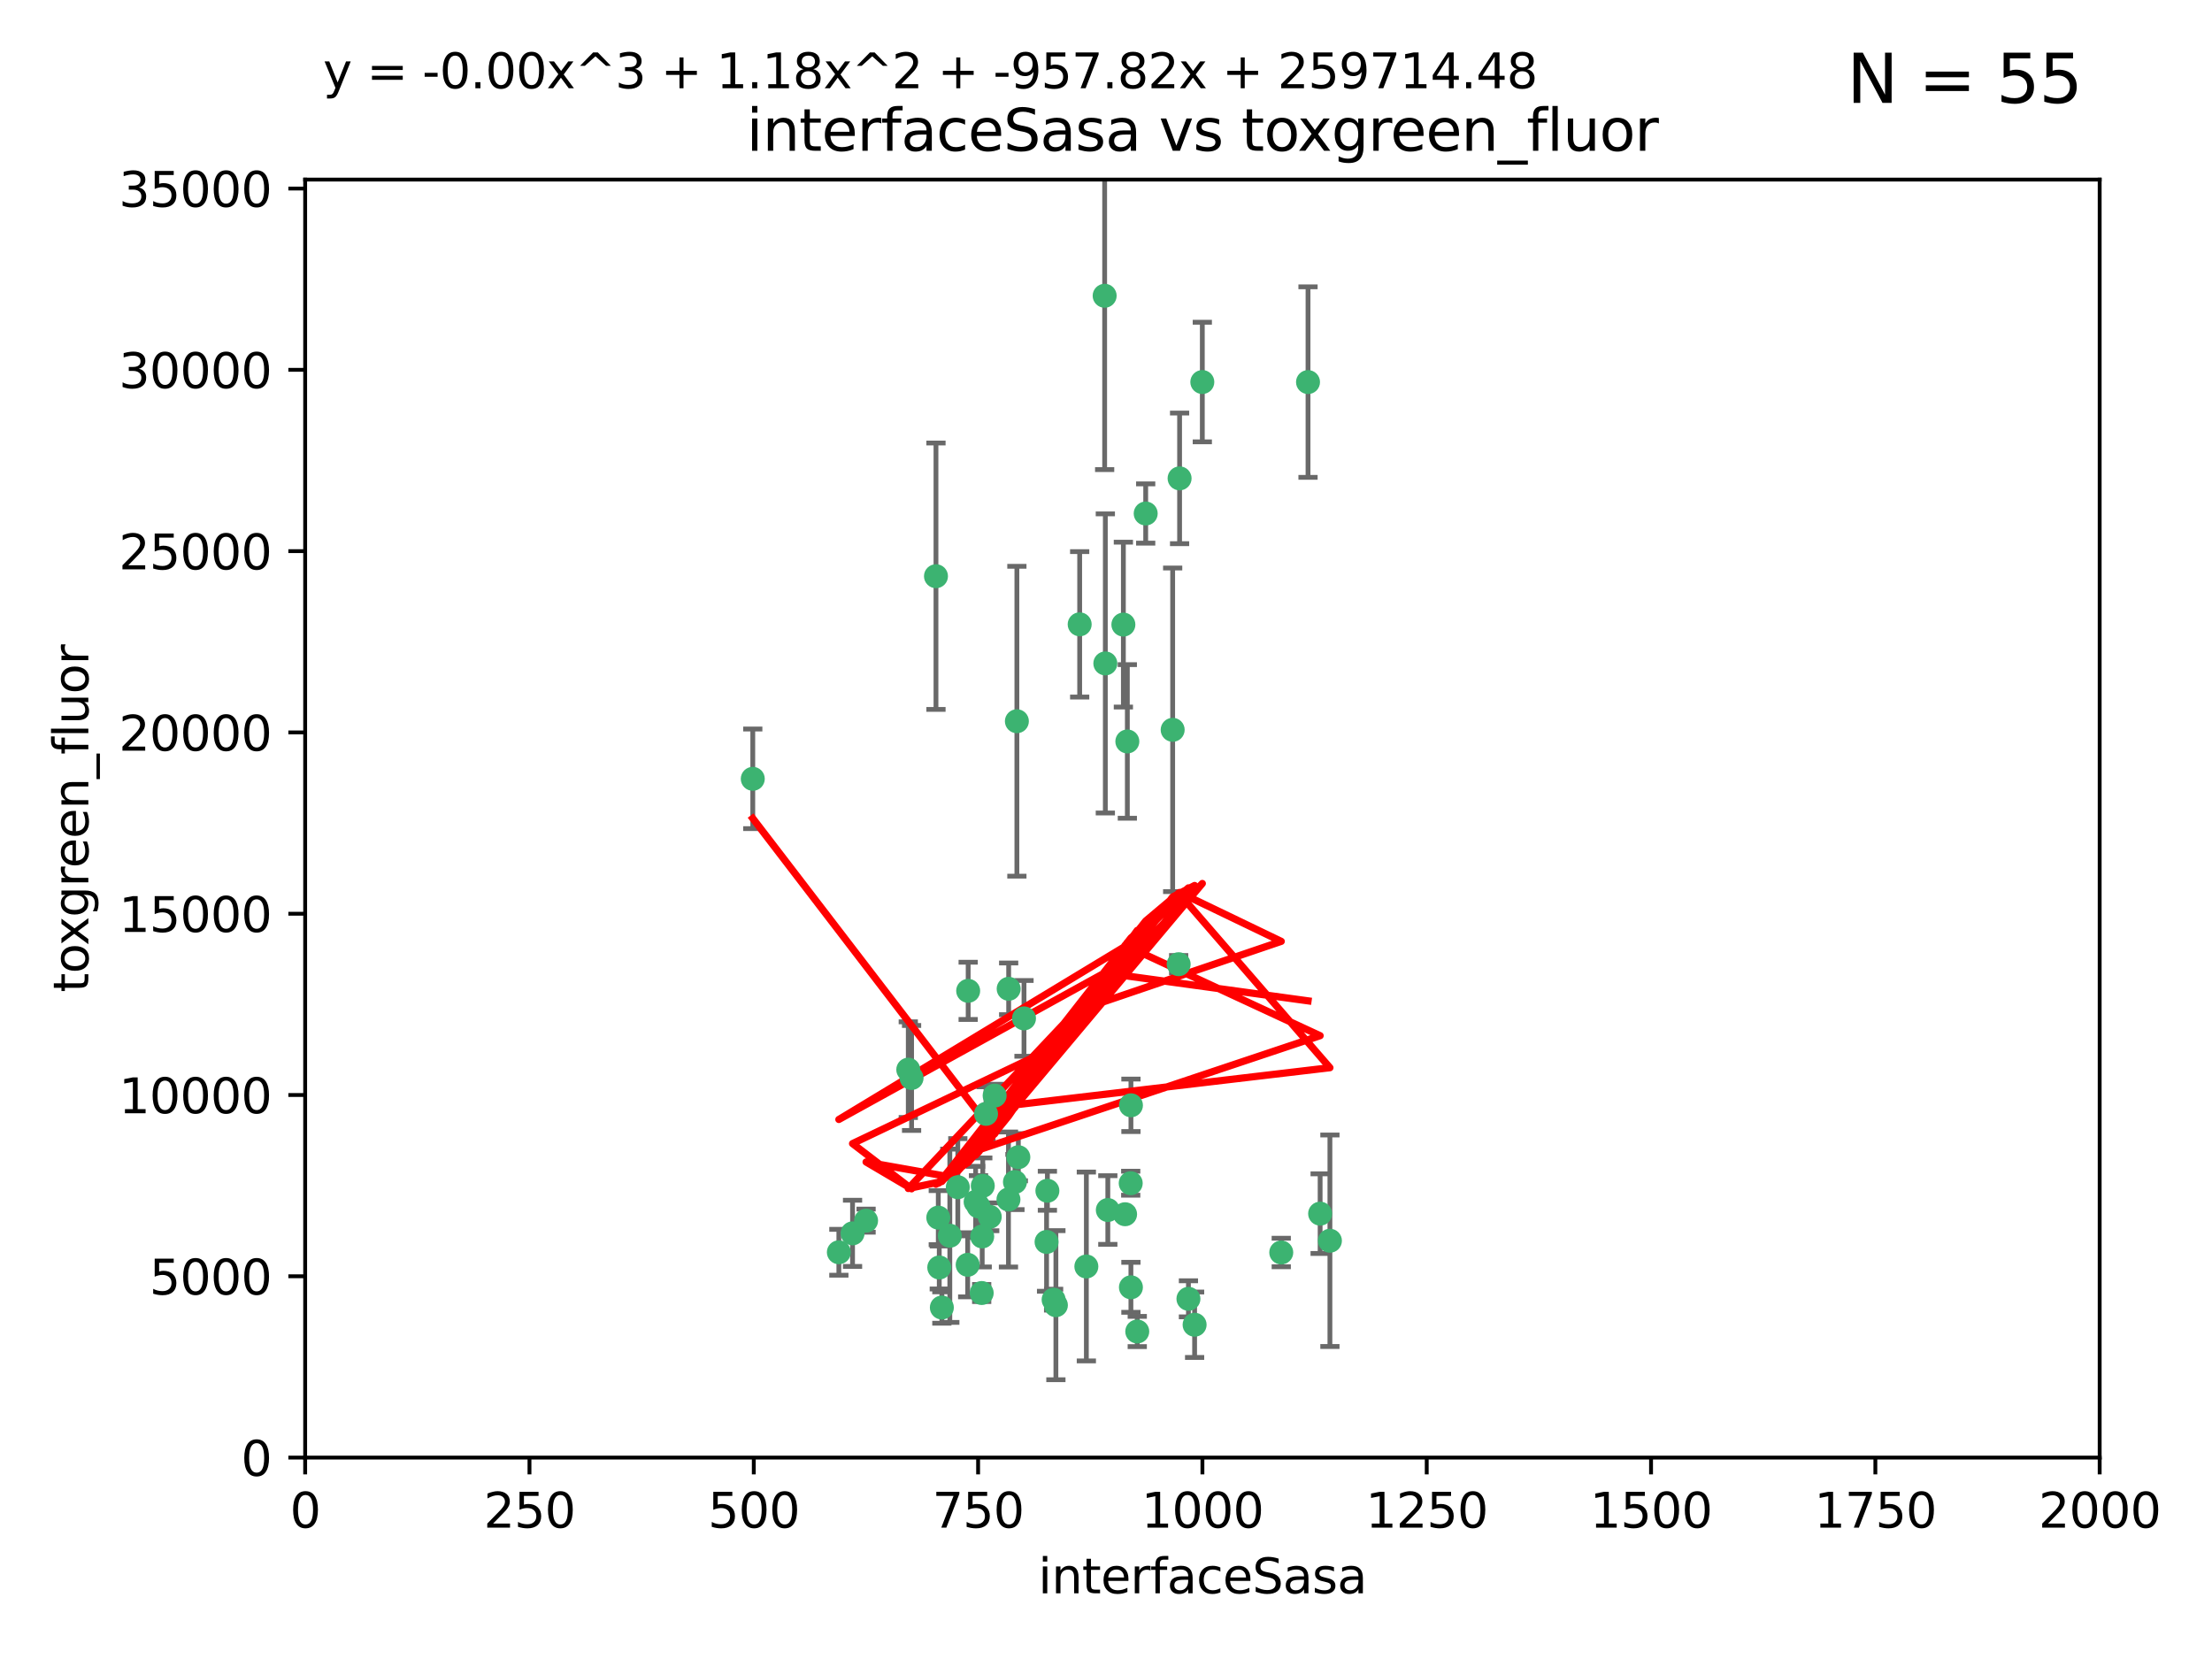 <?xml version="1.0" encoding="utf-8" standalone="no"?>
<!DOCTYPE svg PUBLIC "-//W3C//DTD SVG 1.1//EN"
  "http://www.w3.org/Graphics/SVG/1.1/DTD/svg11.dtd">
<svg xmlns:xlink="http://www.w3.org/1999/xlink" width="460.8pt" height="345.6pt" viewBox="0 0 460.8 345.6" xmlns="http://www.w3.org/2000/svg" version="1.1">
 <defs>
  <style type="text/css">*{stroke-linejoin: round; stroke-linecap: butt}</style>
 </defs>
 <g id="figure_1">
  <g id="patch_1">
   <path d="M 0 345.6 
L 460.8 345.6 
L 460.8 0 
L 0 0 
z
" style="fill: #ffffff"/>
  </g>
  <g id="axes_1">
   <g id="patch_2">
    <path d="M 63.571 303.64 
L 437.4 303.64 
L 437.4 37.411 
L 63.571 37.411 
z
" style="fill: #ffffff"/>
   </g>
   <g id="PathCollection_1">
    <defs>
     <path id="m918aa35809" d="M 0 1.118 
C 0.297 1.118 0.581 1 0.791 0.791 
C 1 0.581 1.118 0.297 1.118 0 
C 1.118 -0.297 1 -0.581 0.791 -0.791 
C 0.581 -1 0.297 -1.118 0 -1.118 
C -0.297 -1.118 -0.581 -1 -0.791 -0.791 
C -1 -0.581 -1.118 -0.297 -1.118 0 
C -1.118 0.297 -1 0.581 -0.791 0.791 
C -0.581 1 -0.297 1.118 0 1.118 
z
" style="stroke: #3cb371"/>
    </defs>
    <g clip-path="url(#pbc106c367c)">
     <use xlink:href="#m918aa35809" x="272.484" y="79.593" style="fill: #3cb371; stroke: #3cb371"/>
     <use xlink:href="#m918aa35809" x="230.119" y="61.614" style="fill: #3cb371; stroke: #3cb371"/>
     <use xlink:href="#m918aa35809" x="174.75" y="260.87" style="fill: #3cb371; stroke: #3cb371"/>
     <use xlink:href="#m918aa35809" x="234.02" y="130.114" style="fill: #3cb371; stroke: #3cb371"/>
     <use xlink:href="#m918aa35809" x="230.261" y="138.203" style="fill: #3cb371; stroke: #3cb371"/>
     <use xlink:href="#m918aa35809" x="238.669" y="106.972" style="fill: #3cb371; stroke: #3cb371"/>
     <use xlink:href="#m918aa35809" x="245.731" y="99.654" style="fill: #3cb371; stroke: #3cb371"/>
     <use xlink:href="#m918aa35809" x="266.908" y="260.914" style="fill: #3cb371; stroke: #3cb371"/>
     <use xlink:href="#m918aa35809" x="224.916" y="130.059" style="fill: #3cb371; stroke: #3cb371"/>
     <use xlink:href="#m918aa35809" x="250.465" y="79.585" style="fill: #3cb371; stroke: #3cb371"/>
     <use xlink:href="#m918aa35809" x="201.688" y="206.41" style="fill: #3cb371; stroke: #3cb371"/>
     <use xlink:href="#m918aa35809" x="194.981" y="120.034" style="fill: #3cb371; stroke: #3cb371"/>
     <use xlink:href="#m918aa35809" x="204.731" y="247.024" style="fill: #3cb371; stroke: #3cb371"/>
     <use xlink:href="#m918aa35809" x="210.123" y="205.988" style="fill: #3cb371; stroke: #3cb371"/>
     <use xlink:href="#m918aa35809" x="204.503" y="269.359" style="fill: #3cb371; stroke: #3cb371"/>
     <use xlink:href="#m918aa35809" x="275.007" y="252.825" style="fill: #3cb371; stroke: #3cb371"/>
     <use xlink:href="#m918aa35809" x="234.375" y="252.947" style="fill: #3cb371; stroke: #3cb371"/>
     <use xlink:href="#m918aa35809" x="212.14" y="241.067" style="fill: #3cb371; stroke: #3cb371"/>
     <use xlink:href="#m918aa35809" x="195.666" y="264.042" style="fill: #3cb371; stroke: #3cb371"/>
     <use xlink:href="#m918aa35809" x="235.596" y="230.255" style="fill: #3cb371; stroke: #3cb371"/>
     <use xlink:href="#m918aa35809" x="247.573" y="270.567" style="fill: #3cb371; stroke: #3cb371"/>
     <use xlink:href="#m918aa35809" x="230.779" y="252.069" style="fill: #3cb371; stroke: #3cb371"/>
     <use xlink:href="#m918aa35809" x="210.08" y="249.877" style="fill: #3cb371; stroke: #3cb371"/>
     <use xlink:href="#m918aa35809" x="235.59" y="268.169" style="fill: #3cb371; stroke: #3cb371"/>
     <use xlink:href="#m918aa35809" x="201.587" y="263.481" style="fill: #3cb371; stroke: #3cb371"/>
     <use xlink:href="#m918aa35809" x="236.912" y="277.375" style="fill: #3cb371; stroke: #3cb371"/>
     <use xlink:href="#m918aa35809" x="203.841" y="251.323" style="fill: #3cb371; stroke: #3cb371"/>
     <use xlink:href="#m918aa35809" x="219.488" y="270.746" style="fill: #3cb371; stroke: #3cb371"/>
     <use xlink:href="#m918aa35809" x="196.206" y="272.382" style="fill: #3cb371; stroke: #3cb371"/>
     <use xlink:href="#m918aa35809" x="189.211" y="222.83" style="fill: #3cb371; stroke: #3cb371"/>
     <use xlink:href="#m918aa35809" x="226.308" y="263.833" style="fill: #3cb371; stroke: #3cb371"/>
     <use xlink:href="#m918aa35809" x="203.241" y="250.369" style="fill: #3cb371; stroke: #3cb371"/>
     <use xlink:href="#m918aa35809" x="211.835" y="150.246" style="fill: #3cb371; stroke: #3cb371"/>
     <use xlink:href="#m918aa35809" x="277.046" y="258.47" style="fill: #3cb371; stroke: #3cb371"/>
     <use xlink:href="#m918aa35809" x="245.536" y="200.861" style="fill: #3cb371; stroke: #3cb371"/>
     <use xlink:href="#m918aa35809" x="195.462" y="253.655" style="fill: #3cb371; stroke: #3cb371"/>
     <use xlink:href="#m918aa35809" x="206.181" y="253.482" style="fill: #3cb371; stroke: #3cb371"/>
     <use xlink:href="#m918aa35809" x="244.288" y="152.035" style="fill: #3cb371; stroke: #3cb371"/>
     <use xlink:href="#m918aa35809" x="248.859" y="275.967" style="fill: #3cb371; stroke: #3cb371"/>
     <use xlink:href="#m918aa35809" x="213.318" y="212.147" style="fill: #3cb371; stroke: #3cb371"/>
     <use xlink:href="#m918aa35809" x="204.611" y="257.576" style="fill: #3cb371; stroke: #3cb371"/>
     <use xlink:href="#m918aa35809" x="218.192" y="248.058" style="fill: #3cb371; stroke: #3cb371"/>
     <use xlink:href="#m918aa35809" x="219.963" y="271.896" style="fill: #3cb371; stroke: #3cb371"/>
     <use xlink:href="#m918aa35809" x="177.602" y="256.929" style="fill: #3cb371; stroke: #3cb371"/>
     <use xlink:href="#m918aa35809" x="189.899" y="224.561" style="fill: #3cb371; stroke: #3cb371"/>
     <use xlink:href="#m918aa35809" x="180.421" y="254.285" style="fill: #3cb371; stroke: #3cb371"/>
     <use xlink:href="#m918aa35809" x="197.864" y="257.429" style="fill: #3cb371; stroke: #3cb371"/>
     <use xlink:href="#m918aa35809" x="205.407" y="232.035" style="fill: #3cb371; stroke: #3cb371"/>
     <use xlink:href="#m918aa35809" x="234.846" y="154.457" style="fill: #3cb371; stroke: #3cb371"/>
     <use xlink:href="#m918aa35809" x="218.019" y="258.72" style="fill: #3cb371; stroke: #3cb371"/>
     <use xlink:href="#m918aa35809" x="211.432" y="246.235" style="fill: #3cb371; stroke: #3cb371"/>
     <use xlink:href="#m918aa35809" x="199.529" y="247.319" style="fill: #3cb371; stroke: #3cb371"/>
     <use xlink:href="#m918aa35809" x="235.549" y="246.485" style="fill: #3cb371; stroke: #3cb371"/>
     <use xlink:href="#m918aa35809" x="207.202" y="228.234" style="fill: #3cb371; stroke: #3cb371"/>
     <use xlink:href="#m918aa35809" x="156.817" y="162.243" style="fill: #3cb371; stroke: #3cb371"/>
    </g>
   </g>
   <g id="matplotlib.axis_1">
    <g id="xtick_1">
     <g id="line2d_1">
      <defs>
       <path id="m4ba752aa0b" d="M 0 0 
L 0 3.5 
" style="stroke: #000000; stroke-width: 0.8"/>
      </defs>
      <g>
       <use xlink:href="#m4ba752aa0b" x="63.571" y="303.64" style="stroke: #000000; stroke-width: 0.8"/>
      </g>
     </g>
     <g id="text_1">
      <!-- 0 -->
      <g transform="translate(60.39 318.238)scale(0.1 -0.1)">
       <defs>
        <path id="DejaVuSans-30" d="M 2034 4250 
Q 1547 4250 1301 3770 
Q 1056 3291 1056 2328 
Q 1056 1369 1301 889 
Q 1547 409 2034 409 
Q 2525 409 2770 889 
Q 3016 1369 3016 2328 
Q 3016 3291 2770 3770 
Q 2525 4250 2034 4250 
z
M 2034 4750 
Q 2819 4750 3233 4129 
Q 3647 3509 3647 2328 
Q 3647 1150 3233 529 
Q 2819 -91 2034 -91 
Q 1250 -91 836 529 
Q 422 1150 422 2328 
Q 422 3509 836 4129 
Q 1250 4750 2034 4750 
z
" transform="scale(0.016)"/>
       </defs>
       <use xlink:href="#DejaVuSans-30"/>
      </g>
     </g>
    </g>
    <g id="xtick_2">
     <g id="line2d_2">
      <g>
       <use xlink:href="#m4ba752aa0b" x="110.3" y="303.64" style="stroke: #000000; stroke-width: 0.8"/>
      </g>
     </g>
     <g id="text_2">
      <!-- 250 -->
      <g transform="translate(100.756 318.238)scale(0.1 -0.1)">
       <defs>
        <path id="DejaVuSans-32" d="M 1228 531 
L 3431 531 
L 3431 0 
L 469 0 
L 469 531 
Q 828 903 1448 1529 
Q 2069 2156 2228 2338 
Q 2531 2678 2651 2914 
Q 2772 3150 2772 3378 
Q 2772 3750 2511 3984 
Q 2250 4219 1831 4219 
Q 1534 4219 1204 4116 
Q 875 4013 500 3803 
L 500 4441 
Q 881 4594 1212 4672 
Q 1544 4750 1819 4750 
Q 2544 4750 2975 4387 
Q 3406 4025 3406 3419 
Q 3406 3131 3298 2873 
Q 3191 2616 2906 2266 
Q 2828 2175 2409 1742 
Q 1991 1309 1228 531 
z
" transform="scale(0.016)"/>
        <path id="DejaVuSans-35" d="M 691 4666 
L 3169 4666 
L 3169 4134 
L 1269 4134 
L 1269 2991 
Q 1406 3038 1543 3061 
Q 1681 3084 1819 3084 
Q 2600 3084 3056 2656 
Q 3513 2228 3513 1497 
Q 3513 744 3044 326 
Q 2575 -91 1722 -91 
Q 1428 -91 1123 -41 
Q 819 9 494 109 
L 494 744 
Q 775 591 1075 516 
Q 1375 441 1709 441 
Q 2250 441 2565 725 
Q 2881 1009 2881 1497 
Q 2881 1984 2565 2268 
Q 2250 2553 1709 2553 
Q 1456 2553 1204 2497 
Q 953 2441 691 2322 
L 691 4666 
z
" transform="scale(0.016)"/>
       </defs>
       <use xlink:href="#DejaVuSans-32"/>
       <use xlink:href="#DejaVuSans-35" x="63.623"/>
       <use xlink:href="#DejaVuSans-30" x="127.246"/>
      </g>
     </g>
    </g>
    <g id="xtick_3">
     <g id="line2d_3">
      <g>
       <use xlink:href="#m4ba752aa0b" x="157.028" y="303.64" style="stroke: #000000; stroke-width: 0.8"/>
      </g>
     </g>
     <g id="text_3">
      <!-- 500 -->
      <g transform="translate(147.485 318.238)scale(0.1 -0.1)">
       <use xlink:href="#DejaVuSans-35"/>
       <use xlink:href="#DejaVuSans-30" x="63.623"/>
       <use xlink:href="#DejaVuSans-30" x="127.246"/>
      </g>
     </g>
    </g>
    <g id="xtick_4">
     <g id="line2d_4">
      <g>
       <use xlink:href="#m4ba752aa0b" x="203.757" y="303.64" style="stroke: #000000; stroke-width: 0.8"/>
      </g>
     </g>
     <g id="text_4">
      <!-- 750 -->
      <g transform="translate(194.213 318.238)scale(0.1 -0.1)">
       <defs>
        <path id="DejaVuSans-37" d="M 525 4666 
L 3525 4666 
L 3525 4397 
L 1831 0 
L 1172 0 
L 2766 4134 
L 525 4134 
L 525 4666 
z
" transform="scale(0.016)"/>
       </defs>
       <use xlink:href="#DejaVuSans-37"/>
       <use xlink:href="#DejaVuSans-35" x="63.623"/>
       <use xlink:href="#DejaVuSans-30" x="127.246"/>
      </g>
     </g>
    </g>
    <g id="xtick_5">
     <g id="line2d_5">
      <g>
       <use xlink:href="#m4ba752aa0b" x="250.486" y="303.64" style="stroke: #000000; stroke-width: 0.8"/>
      </g>
     </g>
     <g id="text_5">
      <!-- 1000 -->
      <g transform="translate(237.761 318.238)scale(0.1 -0.1)">
       <defs>
        <path id="DejaVuSans-31" d="M 794 531 
L 1825 531 
L 1825 4091 
L 703 3866 
L 703 4441 
L 1819 4666 
L 2450 4666 
L 2450 531 
L 3481 531 
L 3481 0 
L 794 0 
L 794 531 
z
" transform="scale(0.016)"/>
       </defs>
       <use xlink:href="#DejaVuSans-31"/>
       <use xlink:href="#DejaVuSans-30" x="63.623"/>
       <use xlink:href="#DejaVuSans-30" x="127.246"/>
       <use xlink:href="#DejaVuSans-30" x="190.869"/>
      </g>
     </g>
    </g>
    <g id="xtick_6">
     <g id="line2d_6">
      <g>
       <use xlink:href="#m4ba752aa0b" x="297.214" y="303.64" style="stroke: #000000; stroke-width: 0.8"/>
      </g>
     </g>
     <g id="text_6">
      <!-- 1250 -->
      <g transform="translate(284.489 318.238)scale(0.1 -0.1)">
       <use xlink:href="#DejaVuSans-31"/>
       <use xlink:href="#DejaVuSans-32" x="63.623"/>
       <use xlink:href="#DejaVuSans-35" x="127.246"/>
       <use xlink:href="#DejaVuSans-30" x="190.869"/>
      </g>
     </g>
    </g>
    <g id="xtick_7">
     <g id="line2d_7">
      <g>
       <use xlink:href="#m4ba752aa0b" x="343.943" y="303.64" style="stroke: #000000; stroke-width: 0.8"/>
      </g>
     </g>
     <g id="text_7">
      <!-- 1500 -->
      <g transform="translate(331.218 318.238)scale(0.1 -0.1)">
       <use xlink:href="#DejaVuSans-31"/>
       <use xlink:href="#DejaVuSans-35" x="63.623"/>
       <use xlink:href="#DejaVuSans-30" x="127.246"/>
       <use xlink:href="#DejaVuSans-30" x="190.869"/>
      </g>
     </g>
    </g>
    <g id="xtick_8">
     <g id="line2d_8">
      <g>
       <use xlink:href="#m4ba752aa0b" x="390.671" y="303.64" style="stroke: #000000; stroke-width: 0.8"/>
      </g>
     </g>
     <g id="text_8">
      <!-- 1750 -->
      <g transform="translate(377.946 318.238)scale(0.1 -0.1)">
       <use xlink:href="#DejaVuSans-31"/>
       <use xlink:href="#DejaVuSans-37" x="63.623"/>
       <use xlink:href="#DejaVuSans-35" x="127.246"/>
       <use xlink:href="#DejaVuSans-30" x="190.869"/>
      </g>
     </g>
    </g>
    <g id="xtick_9">
     <g id="line2d_9">
      <g>
       <use xlink:href="#m4ba752aa0b" x="437.4" y="303.64" style="stroke: #000000; stroke-width: 0.8"/>
      </g>
     </g>
     <g id="text_9">
      <!-- 2000 -->
      <g transform="translate(424.675 318.238)scale(0.1 -0.1)">
       <use xlink:href="#DejaVuSans-32"/>
       <use xlink:href="#DejaVuSans-30" x="63.623"/>
       <use xlink:href="#DejaVuSans-30" x="127.246"/>
       <use xlink:href="#DejaVuSans-30" x="190.869"/>
      </g>
     </g>
    </g>
    <g id="text_10">
     <!-- interfaceSasa -->
     <g transform="translate(216.279 331.917)scale(0.1 -0.1)">
      <defs>
       <path id="DejaVuSans-69" d="M 603 3500 
L 1178 3500 
L 1178 0 
L 603 0 
L 603 3500 
z
M 603 4863 
L 1178 4863 
L 1178 4134 
L 603 4134 
L 603 4863 
z
" transform="scale(0.016)"/>
       <path id="DejaVuSans-6e" d="M 3513 2113 
L 3513 0 
L 2938 0 
L 2938 2094 
Q 2938 2591 2744 2837 
Q 2550 3084 2163 3084 
Q 1697 3084 1428 2787 
Q 1159 2491 1159 1978 
L 1159 0 
L 581 0 
L 581 3500 
L 1159 3500 
L 1159 2956 
Q 1366 3272 1645 3428 
Q 1925 3584 2291 3584 
Q 2894 3584 3203 3211 
Q 3513 2838 3513 2113 
z
" transform="scale(0.016)"/>
       <path id="DejaVuSans-74" d="M 1172 4494 
L 1172 3500 
L 2356 3500 
L 2356 3053 
L 1172 3053 
L 1172 1153 
Q 1172 725 1289 603 
Q 1406 481 1766 481 
L 2356 481 
L 2356 0 
L 1766 0 
Q 1100 0 847 248 
Q 594 497 594 1153 
L 594 3053 
L 172 3053 
L 172 3500 
L 594 3500 
L 594 4494 
L 1172 4494 
z
" transform="scale(0.016)"/>
       <path id="DejaVuSans-65" d="M 3597 1894 
L 3597 1613 
L 953 1613 
Q 991 1019 1311 708 
Q 1631 397 2203 397 
Q 2534 397 2845 478 
Q 3156 559 3463 722 
L 3463 178 
Q 3153 47 2828 -22 
Q 2503 -91 2169 -91 
Q 1331 -91 842 396 
Q 353 884 353 1716 
Q 353 2575 817 3079 
Q 1281 3584 2069 3584 
Q 2775 3584 3186 3129 
Q 3597 2675 3597 1894 
z
M 3022 2063 
Q 3016 2534 2758 2815 
Q 2500 3097 2075 3097 
Q 1594 3097 1305 2825 
Q 1016 2553 972 2059 
L 3022 2063 
z
" transform="scale(0.016)"/>
       <path id="DejaVuSans-72" d="M 2631 2963 
Q 2534 3019 2420 3045 
Q 2306 3072 2169 3072 
Q 1681 3072 1420 2755 
Q 1159 2438 1159 1844 
L 1159 0 
L 581 0 
L 581 3500 
L 1159 3500 
L 1159 2956 
Q 1341 3275 1631 3429 
Q 1922 3584 2338 3584 
Q 2397 3584 2469 3576 
Q 2541 3569 2628 3553 
L 2631 2963 
z
" transform="scale(0.016)"/>
       <path id="DejaVuSans-66" d="M 2375 4863 
L 2375 4384 
L 1825 4384 
Q 1516 4384 1395 4259 
Q 1275 4134 1275 3809 
L 1275 3500 
L 2222 3500 
L 2222 3053 
L 1275 3053 
L 1275 0 
L 697 0 
L 697 3053 
L 147 3053 
L 147 3500 
L 697 3500 
L 697 3744 
Q 697 4328 969 4595 
Q 1241 4863 1831 4863 
L 2375 4863 
z
" transform="scale(0.016)"/>
       <path id="DejaVuSans-61" d="M 2194 1759 
Q 1497 1759 1228 1600 
Q 959 1441 959 1056 
Q 959 750 1161 570 
Q 1363 391 1709 391 
Q 2188 391 2477 730 
Q 2766 1069 2766 1631 
L 2766 1759 
L 2194 1759 
z
M 3341 1997 
L 3341 0 
L 2766 0 
L 2766 531 
Q 2569 213 2275 61 
Q 1981 -91 1556 -91 
Q 1019 -91 701 211 
Q 384 513 384 1019 
Q 384 1609 779 1909 
Q 1175 2209 1959 2209 
L 2766 2209 
L 2766 2266 
Q 2766 2663 2505 2880 
Q 2244 3097 1772 3097 
Q 1472 3097 1187 3025 
Q 903 2953 641 2809 
L 641 3341 
Q 956 3463 1253 3523 
Q 1550 3584 1831 3584 
Q 2591 3584 2966 3190 
Q 3341 2797 3341 1997 
z
" transform="scale(0.016)"/>
       <path id="DejaVuSans-63" d="M 3122 3366 
L 3122 2828 
Q 2878 2963 2633 3030 
Q 2388 3097 2138 3097 
Q 1578 3097 1268 2742 
Q 959 2388 959 1747 
Q 959 1106 1268 751 
Q 1578 397 2138 397 
Q 2388 397 2633 464 
Q 2878 531 3122 666 
L 3122 134 
Q 2881 22 2623 -34 
Q 2366 -91 2075 -91 
Q 1284 -91 818 406 
Q 353 903 353 1747 
Q 353 2603 823 3093 
Q 1294 3584 2113 3584 
Q 2378 3584 2631 3529 
Q 2884 3475 3122 3366 
z
" transform="scale(0.016)"/>
       <path id="DejaVuSans-53" d="M 3425 4513 
L 3425 3897 
Q 3066 4069 2747 4153 
Q 2428 4238 2131 4238 
Q 1616 4238 1336 4038 
Q 1056 3838 1056 3469 
Q 1056 3159 1242 3001 
Q 1428 2844 1947 2747 
L 2328 2669 
Q 3034 2534 3370 2195 
Q 3706 1856 3706 1288 
Q 3706 609 3251 259 
Q 2797 -91 1919 -91 
Q 1588 -91 1214 -16 
Q 841 59 441 206 
L 441 856 
Q 825 641 1194 531 
Q 1563 422 1919 422 
Q 2459 422 2753 634 
Q 3047 847 3047 1241 
Q 3047 1584 2836 1778 
Q 2625 1972 2144 2069 
L 1759 2144 
Q 1053 2284 737 2584 
Q 422 2884 422 3419 
Q 422 4038 858 4394 
Q 1294 4750 2059 4750 
Q 2388 4750 2728 4690 
Q 3069 4631 3425 4513 
z
" transform="scale(0.016)"/>
       <path id="DejaVuSans-73" d="M 2834 3397 
L 2834 2853 
Q 2591 2978 2328 3040 
Q 2066 3103 1784 3103 
Q 1356 3103 1142 2972 
Q 928 2841 928 2578 
Q 928 2378 1081 2264 
Q 1234 2150 1697 2047 
L 1894 2003 
Q 2506 1872 2764 1633 
Q 3022 1394 3022 966 
Q 3022 478 2636 193 
Q 2250 -91 1575 -91 
Q 1294 -91 989 -36 
Q 684 19 347 128 
L 347 722 
Q 666 556 975 473 
Q 1284 391 1588 391 
Q 1994 391 2212 530 
Q 2431 669 2431 922 
Q 2431 1156 2273 1281 
Q 2116 1406 1581 1522 
L 1381 1569 
Q 847 1681 609 1914 
Q 372 2147 372 2553 
Q 372 3047 722 3315 
Q 1072 3584 1716 3584 
Q 2034 3584 2315 3537 
Q 2597 3491 2834 3397 
z
" transform="scale(0.016)"/>
      </defs>
      <use xlink:href="#DejaVuSans-69"/>
      <use xlink:href="#DejaVuSans-6e" x="27.783"/>
      <use xlink:href="#DejaVuSans-74" x="91.162"/>
      <use xlink:href="#DejaVuSans-65" x="130.371"/>
      <use xlink:href="#DejaVuSans-72" x="191.895"/>
      <use xlink:href="#DejaVuSans-66" x="233.008"/>
      <use xlink:href="#DejaVuSans-61" x="268.213"/>
      <use xlink:href="#DejaVuSans-63" x="329.492"/>
      <use xlink:href="#DejaVuSans-65" x="384.473"/>
      <use xlink:href="#DejaVuSans-53" x="445.996"/>
      <use xlink:href="#DejaVuSans-61" x="509.473"/>
      <use xlink:href="#DejaVuSans-73" x="570.752"/>
      <use xlink:href="#DejaVuSans-61" x="622.852"/>
     </g>
    </g>
   </g>
   <g id="matplotlib.axis_2">
    <g id="ytick_1">
     <g id="line2d_10">
      <defs>
       <path id="m7a14876ea6" d="M 0 0 
L -3.5 0 
" style="stroke: #000000; stroke-width: 0.8"/>
      </defs>
      <g>
       <use xlink:href="#m7a14876ea6" x="63.571" y="303.64" style="stroke: #000000; stroke-width: 0.8"/>
      </g>
     </g>
     <g id="text_11">
      <!-- 0 -->
      <g transform="translate(50.209 307.439)scale(0.1 -0.1)">
       <use xlink:href="#DejaVuSans-30"/>
      </g>
     </g>
    </g>
    <g id="ytick_2">
     <g id="line2d_11">
      <g>
       <use xlink:href="#m7a14876ea6" x="63.571" y="265.874" style="stroke: #000000; stroke-width: 0.8"/>
      </g>
     </g>
     <g id="text_12">
      <!-- 5000 -->
      <g transform="translate(31.121 269.673)scale(0.1 -0.1)">
       <use xlink:href="#DejaVuSans-35"/>
       <use xlink:href="#DejaVuSans-30" x="63.623"/>
       <use xlink:href="#DejaVuSans-30" x="127.246"/>
       <use xlink:href="#DejaVuSans-30" x="190.869"/>
      </g>
     </g>
    </g>
    <g id="ytick_3">
     <g id="line2d_12">
      <g>
       <use xlink:href="#m7a14876ea6" x="63.571" y="228.108" style="stroke: #000000; stroke-width: 0.8"/>
      </g>
     </g>
     <g id="text_13">
      <!-- 10000 -->
      <g transform="translate(24.759 231.907)scale(0.1 -0.1)">
       <use xlink:href="#DejaVuSans-31"/>
       <use xlink:href="#DejaVuSans-30" x="63.623"/>
       <use xlink:href="#DejaVuSans-30" x="127.246"/>
       <use xlink:href="#DejaVuSans-30" x="190.869"/>
       <use xlink:href="#DejaVuSans-30" x="254.492"/>
      </g>
     </g>
    </g>
    <g id="ytick_4">
     <g id="line2d_13">
      <g>
       <use xlink:href="#m7a14876ea6" x="63.571" y="190.342" style="stroke: #000000; stroke-width: 0.8"/>
      </g>
     </g>
     <g id="text_14">
      <!-- 15000 -->
      <g transform="translate(24.759 194.141)scale(0.1 -0.1)">
       <use xlink:href="#DejaVuSans-31"/>
       <use xlink:href="#DejaVuSans-35" x="63.623"/>
       <use xlink:href="#DejaVuSans-30" x="127.246"/>
       <use xlink:href="#DejaVuSans-30" x="190.869"/>
       <use xlink:href="#DejaVuSans-30" x="254.492"/>
      </g>
     </g>
    </g>
    <g id="ytick_5">
     <g id="line2d_14">
      <g>
       <use xlink:href="#m7a14876ea6" x="63.571" y="152.576" style="stroke: #000000; stroke-width: 0.8"/>
      </g>
     </g>
     <g id="text_15">
      <!-- 20000 -->
      <g transform="translate(24.759 156.375)scale(0.1 -0.1)">
       <use xlink:href="#DejaVuSans-32"/>
       <use xlink:href="#DejaVuSans-30" x="63.623"/>
       <use xlink:href="#DejaVuSans-30" x="127.246"/>
       <use xlink:href="#DejaVuSans-30" x="190.869"/>
       <use xlink:href="#DejaVuSans-30" x="254.492"/>
      </g>
     </g>
    </g>
    <g id="ytick_6">
     <g id="line2d_15">
      <g>
       <use xlink:href="#m7a14876ea6" x="63.571" y="114.81" style="stroke: #000000; stroke-width: 0.8"/>
      </g>
     </g>
     <g id="text_16">
      <!-- 25000 -->
      <g transform="translate(24.759 118.609)scale(0.1 -0.1)">
       <use xlink:href="#DejaVuSans-32"/>
       <use xlink:href="#DejaVuSans-35" x="63.623"/>
       <use xlink:href="#DejaVuSans-30" x="127.246"/>
       <use xlink:href="#DejaVuSans-30" x="190.869"/>
       <use xlink:href="#DejaVuSans-30" x="254.492"/>
      </g>
     </g>
    </g>
    <g id="ytick_7">
     <g id="line2d_16">
      <g>
       <use xlink:href="#m7a14876ea6" x="63.571" y="77.044" style="stroke: #000000; stroke-width: 0.8"/>
      </g>
     </g>
     <g id="text_17">
      <!-- 30000 -->
      <g transform="translate(24.759 80.844)scale(0.1 -0.1)">
       <defs>
        <path id="DejaVuSans-33" d="M 2597 2516 
Q 3050 2419 3304 2112 
Q 3559 1806 3559 1356 
Q 3559 666 3084 287 
Q 2609 -91 1734 -91 
Q 1441 -91 1130 -33 
Q 819 25 488 141 
L 488 750 
Q 750 597 1062 519 
Q 1375 441 1716 441 
Q 2309 441 2620 675 
Q 2931 909 2931 1356 
Q 2931 1769 2642 2001 
Q 2353 2234 1838 2234 
L 1294 2234 
L 1294 2753 
L 1863 2753 
Q 2328 2753 2575 2939 
Q 2822 3125 2822 3475 
Q 2822 3834 2567 4026 
Q 2313 4219 1838 4219 
Q 1578 4219 1281 4162 
Q 984 4106 628 3988 
L 628 4550 
Q 988 4650 1302 4700 
Q 1616 4750 1894 4750 
Q 2613 4750 3031 4423 
Q 3450 4097 3450 3541 
Q 3450 3153 3228 2886 
Q 3006 2619 2597 2516 
z
" transform="scale(0.016)"/>
       </defs>
       <use xlink:href="#DejaVuSans-33"/>
       <use xlink:href="#DejaVuSans-30" x="63.623"/>
       <use xlink:href="#DejaVuSans-30" x="127.246"/>
       <use xlink:href="#DejaVuSans-30" x="190.869"/>
       <use xlink:href="#DejaVuSans-30" x="254.492"/>
      </g>
     </g>
    </g>
    <g id="ytick_8">
     <g id="line2d_17">
      <g>
       <use xlink:href="#m7a14876ea6" x="63.571" y="39.278" style="stroke: #000000; stroke-width: 0.8"/>
      </g>
     </g>
     <g id="text_18">
      <!-- 35000 -->
      <g transform="translate(24.759 43.078)scale(0.1 -0.1)">
       <use xlink:href="#DejaVuSans-33"/>
       <use xlink:href="#DejaVuSans-35" x="63.623"/>
       <use xlink:href="#DejaVuSans-30" x="127.246"/>
       <use xlink:href="#DejaVuSans-30" x="190.869"/>
       <use xlink:href="#DejaVuSans-30" x="254.492"/>
      </g>
     </g>
    </g>
    <g id="text_19">
     <!-- toxgreen_fluor -->
     <g transform="translate(18.401 206.72)rotate(-90)scale(0.1 -0.1)">
      <defs>
       <path id="DejaVuSans-6f" d="M 1959 3097 
Q 1497 3097 1228 2736 
Q 959 2375 959 1747 
Q 959 1119 1226 758 
Q 1494 397 1959 397 
Q 2419 397 2687 759 
Q 2956 1122 2956 1747 
Q 2956 2369 2687 2733 
Q 2419 3097 1959 3097 
z
M 1959 3584 
Q 2709 3584 3137 3096 
Q 3566 2609 3566 1747 
Q 3566 888 3137 398 
Q 2709 -91 1959 -91 
Q 1206 -91 779 398 
Q 353 888 353 1747 
Q 353 2609 779 3096 
Q 1206 3584 1959 3584 
z
" transform="scale(0.016)"/>
       <path id="DejaVuSans-78" d="M 3513 3500 
L 2247 1797 
L 3578 0 
L 2900 0 
L 1881 1375 
L 863 0 
L 184 0 
L 1544 1831 
L 300 3500 
L 978 3500 
L 1906 2253 
L 2834 3500 
L 3513 3500 
z
" transform="scale(0.016)"/>
       <path id="DejaVuSans-67" d="M 2906 1791 
Q 2906 2416 2648 2759 
Q 2391 3103 1925 3103 
Q 1463 3103 1205 2759 
Q 947 2416 947 1791 
Q 947 1169 1205 825 
Q 1463 481 1925 481 
Q 2391 481 2648 825 
Q 2906 1169 2906 1791 
z
M 3481 434 
Q 3481 -459 3084 -895 
Q 2688 -1331 1869 -1331 
Q 1566 -1331 1297 -1286 
Q 1028 -1241 775 -1147 
L 775 -588 
Q 1028 -725 1275 -790 
Q 1522 -856 1778 -856 
Q 2344 -856 2625 -561 
Q 2906 -266 2906 331 
L 2906 616 
Q 2728 306 2450 153 
Q 2172 0 1784 0 
Q 1141 0 747 490 
Q 353 981 353 1791 
Q 353 2603 747 3093 
Q 1141 3584 1784 3584 
Q 2172 3584 2450 3431 
Q 2728 3278 2906 2969 
L 2906 3500 
L 3481 3500 
L 3481 434 
z
" transform="scale(0.016)"/>
       <path id="DejaVuSans-5f" d="M 3263 -1063 
L 3263 -1509 
L -63 -1509 
L -63 -1063 
L 3263 -1063 
z
" transform="scale(0.016)"/>
       <path id="DejaVuSans-6c" d="M 603 4863 
L 1178 4863 
L 1178 0 
L 603 0 
L 603 4863 
z
" transform="scale(0.016)"/>
       <path id="DejaVuSans-75" d="M 544 1381 
L 544 3500 
L 1119 3500 
L 1119 1403 
Q 1119 906 1312 657 
Q 1506 409 1894 409 
Q 2359 409 2629 706 
Q 2900 1003 2900 1516 
L 2900 3500 
L 3475 3500 
L 3475 0 
L 2900 0 
L 2900 538 
Q 2691 219 2414 64 
Q 2138 -91 1772 -91 
Q 1169 -91 856 284 
Q 544 659 544 1381 
z
M 1991 3584 
L 1991 3584 
z
" transform="scale(0.016)"/>
      </defs>
      <use xlink:href="#DejaVuSans-74"/>
      <use xlink:href="#DejaVuSans-6f" x="39.209"/>
      <use xlink:href="#DejaVuSans-78" x="97.266"/>
      <use xlink:href="#DejaVuSans-67" x="156.445"/>
      <use xlink:href="#DejaVuSans-72" x="219.922"/>
      <use xlink:href="#DejaVuSans-65" x="258.785"/>
      <use xlink:href="#DejaVuSans-65" x="320.309"/>
      <use xlink:href="#DejaVuSans-6e" x="381.832"/>
      <use xlink:href="#DejaVuSans-5f" x="445.211"/>
      <use xlink:href="#DejaVuSans-66" x="495.211"/>
      <use xlink:href="#DejaVuSans-6c" x="530.416"/>
      <use xlink:href="#DejaVuSans-75" x="558.199"/>
      <use xlink:href="#DejaVuSans-6f" x="621.578"/>
      <use xlink:href="#DejaVuSans-72" x="682.76"/>
     </g>
    </g>
   </g>
   <g id="LineCollection_1">
    <path d="M 272.484 99.437 
L 272.484 59.75 
" clip-path="url(#pbc106c367c)" style="fill: none; stroke: #696969"/>
    <path d="M 230.119 97.825 
L 230.119 25.402 
" clip-path="url(#pbc106c367c)" style="fill: none; stroke: #696969"/>
    <path d="M 174.75 265.648 
L 174.75 256.093 
" clip-path="url(#pbc106c367c)" style="fill: none; stroke: #696969"/>
    <path d="M 234.02 147.286 
L 234.02 112.943 
" clip-path="url(#pbc106c367c)" style="fill: none; stroke: #696969"/>
    <path d="M 230.261 169.362 
L 230.261 107.043 
" clip-path="url(#pbc106c367c)" style="fill: none; stroke: #696969"/>
    <path d="M 238.669 113.147 
L 238.669 100.797 
" clip-path="url(#pbc106c367c)" style="fill: none; stroke: #696969"/>
    <path d="M 245.731 113.257 
L 245.731 86.051 
" clip-path="url(#pbc106c367c)" style="fill: none; stroke: #696969"/>
    <path d="M 266.908 263.886 
L 266.908 257.941 
" clip-path="url(#pbc106c367c)" style="fill: none; stroke: #696969"/>
    <path d="M 224.916 145.209 
L 224.916 114.909 
" clip-path="url(#pbc106c367c)" style="fill: none; stroke: #696969"/>
    <path d="M 250.465 92.04 
L 250.465 67.13 
" clip-path="url(#pbc106c367c)" style="fill: none; stroke: #696969"/>
    <path d="M 201.688 212.375 
L 201.688 200.445 
" clip-path="url(#pbc106c367c)" style="fill: none; stroke: #696969"/>
    <path d="M 194.981 147.781 
L 194.981 92.287 
" clip-path="url(#pbc106c367c)" style="fill: none; stroke: #696969"/>
    <path d="M 204.731 252.829 
L 204.731 241.22 
" clip-path="url(#pbc106c367c)" style="fill: none; stroke: #696969"/>
    <path d="M 210.123 211.368 
L 210.123 200.608 
" clip-path="url(#pbc106c367c)" style="fill: none; stroke: #696969"/>
    <path d="M 204.503 271.136 
L 204.503 267.583 
" clip-path="url(#pbc106c367c)" style="fill: none; stroke: #696969"/>
    <path d="M 275.007 261.12 
L 275.007 244.53 
" clip-path="url(#pbc106c367c)" style="fill: none; stroke: #696969"/>
    <path d="M 234.375 253.886 
L 234.375 252.007 
" clip-path="url(#pbc106c367c)" style="fill: none; stroke: #696969"/>
    <path d="M 212.14 245.981 
L 212.14 236.153 
" clip-path="url(#pbc106c367c)" style="fill: none; stroke: #696969"/>
    <path d="M 195.666 268.515 
L 195.666 259.569 
" clip-path="url(#pbc106c367c)" style="fill: none; stroke: #696969"/>
    <path d="M 235.596 235.721 
L 235.596 224.789 
" clip-path="url(#pbc106c367c)" style="fill: none; stroke: #696969"/>
    <path d="M 247.573 274.323 
L 247.573 266.811 
" clip-path="url(#pbc106c367c)" style="fill: none; stroke: #696969"/>
    <path d="M 230.779 259.223 
L 230.779 244.915 
" clip-path="url(#pbc106c367c)" style="fill: none; stroke: #696969"/>
    <path d="M 210.08 263.939 
L 210.08 235.814 
" clip-path="url(#pbc106c367c)" style="fill: none; stroke: #696969"/>
    <path d="M 235.59 273.375 
L 235.59 262.964 
" clip-path="url(#pbc106c367c)" style="fill: none; stroke: #696969"/>
    <path d="M 201.587 270.16 
L 201.587 256.802 
" clip-path="url(#pbc106c367c)" style="fill: none; stroke: #696969"/>
    <path d="M 236.912 280.522 
L 236.912 274.227 
" clip-path="url(#pbc106c367c)" style="fill: none; stroke: #696969"/>
    <path d="M 203.841 257.736 
L 203.841 244.91 
" clip-path="url(#pbc106c367c)" style="fill: none; stroke: #696969"/>
    <path d="M 219.488 272.926 
L 219.488 268.567 
" clip-path="url(#pbc106c367c)" style="fill: none; stroke: #696969"/>
    <path d="M 196.206 275.653 
L 196.206 269.11 
" clip-path="url(#pbc106c367c)" style="fill: none; stroke: #696969"/>
    <path d="M 189.211 232.795 
L 189.211 212.864 
" clip-path="url(#pbc106c367c)" style="fill: none; stroke: #696969"/>
    <path d="M 226.308 283.505 
L 226.308 244.161 
" clip-path="url(#pbc106c367c)" style="fill: none; stroke: #696969"/>
    <path d="M 203.241 257.768 
L 203.241 242.97 
" clip-path="url(#pbc106c367c)" style="fill: none; stroke: #696969"/>
    <path d="M 211.835 182.519 
L 211.835 117.972 
" clip-path="url(#pbc106c367c)" style="fill: none; stroke: #696969"/>
    <path d="M 277.046 280.499 
L 277.046 236.441 
" clip-path="url(#pbc106c367c)" style="fill: none; stroke: #696969"/>
    <path d="M 245.536 202.673 
L 245.536 199.049 
" clip-path="url(#pbc106c367c)" style="fill: none; stroke: #696969"/>
    <path d="M 195.462 259.28 
L 195.462 248.029 
" clip-path="url(#pbc106c367c)" style="fill: none; stroke: #696969"/>
    <path d="M 206.181 256.385 
L 206.181 250.58 
" clip-path="url(#pbc106c367c)" style="fill: none; stroke: #696969"/>
    <path d="M 244.288 185.743 
L 244.288 118.327 
" clip-path="url(#pbc106c367c)" style="fill: none; stroke: #696969"/>
    <path d="M 248.859 282.783 
L 248.859 269.152 
" clip-path="url(#pbc106c367c)" style="fill: none; stroke: #696969"/>
    <path d="M 213.318 220.035 
L 213.318 204.259 
" clip-path="url(#pbc106c367c)" style="fill: none; stroke: #696969"/>
    <path d="M 204.611 263.925 
L 204.611 251.227 
" clip-path="url(#pbc106c367c)" style="fill: none; stroke: #696969"/>
    <path d="M 218.192 252.121 
L 218.192 243.994 
" clip-path="url(#pbc106c367c)" style="fill: none; stroke: #696969"/>
    <path d="M 219.963 287.425 
L 219.963 256.366 
" clip-path="url(#pbc106c367c)" style="fill: none; stroke: #696969"/>
    <path d="M 177.602 263.824 
L 177.602 250.034 
" clip-path="url(#pbc106c367c)" style="fill: none; stroke: #696969"/>
    <path d="M 189.899 235.496 
L 189.899 213.627 
" clip-path="url(#pbc106c367c)" style="fill: none; stroke: #696969"/>
    <path d="M 180.421 256.694 
L 180.421 251.875 
" clip-path="url(#pbc106c367c)" style="fill: none; stroke: #696969"/>
    <path d="M 197.864 275.478 
L 197.864 239.381 
" clip-path="url(#pbc106c367c)" style="fill: none; stroke: #696969"/>
    <path d="M 205.407 237.667 
L 205.407 226.403 
" clip-path="url(#pbc106c367c)" style="fill: none; stroke: #696969"/>
    <path d="M 234.846 170.456 
L 234.846 138.458 
" clip-path="url(#pbc106c367c)" style="fill: none; stroke: #696969"/>
    <path d="M 218.019 268.99 
L 218.019 248.45 
" clip-path="url(#pbc106c367c)" style="fill: none; stroke: #696969"/>
    <path d="M 211.432 251.981 
L 211.432 240.488 
" clip-path="url(#pbc106c367c)" style="fill: none; stroke: #696969"/>
    <path d="M 199.529 257.444 
L 199.529 237.194 
" clip-path="url(#pbc106c367c)" style="fill: none; stroke: #696969"/>
    <path d="M 235.549 248.986 
L 235.549 243.983 
" clip-path="url(#pbc106c367c)" style="fill: none; stroke: #696969"/>
    <path d="M 207.202 230.592 
L 207.202 225.876 
" clip-path="url(#pbc106c367c)" style="fill: none; stroke: #696969"/>
    <path d="M 156.817 172.618 
L 156.817 151.867 
" clip-path="url(#pbc106c367c)" style="fill: none; stroke: #696969"/>
   </g>
   <g id="line2d_18">
    <defs>
     <path id="m7b80b10696" d="M 2 0 
L -2 -0 
" style="stroke: #696969"/>
    </defs>
    <g clip-path="url(#pbc106c367c)">
     <use xlink:href="#m7b80b10696" x="272.484" y="99.437" style="fill: #696969; stroke: #696969"/>
     <use xlink:href="#m7b80b10696" x="230.119" y="97.825" style="fill: #696969; stroke: #696969"/>
     <use xlink:href="#m7b80b10696" x="174.75" y="265.648" style="fill: #696969; stroke: #696969"/>
     <use xlink:href="#m7b80b10696" x="234.02" y="147.286" style="fill: #696969; stroke: #696969"/>
     <use xlink:href="#m7b80b10696" x="230.261" y="169.362" style="fill: #696969; stroke: #696969"/>
     <use xlink:href="#m7b80b10696" x="238.669" y="113.147" style="fill: #696969; stroke: #696969"/>
     <use xlink:href="#m7b80b10696" x="245.731" y="113.257" style="fill: #696969; stroke: #696969"/>
     <use xlink:href="#m7b80b10696" x="266.908" y="263.886" style="fill: #696969; stroke: #696969"/>
     <use xlink:href="#m7b80b10696" x="224.916" y="145.209" style="fill: #696969; stroke: #696969"/>
     <use xlink:href="#m7b80b10696" x="250.465" y="92.04" style="fill: #696969; stroke: #696969"/>
     <use xlink:href="#m7b80b10696" x="201.688" y="212.375" style="fill: #696969; stroke: #696969"/>
     <use xlink:href="#m7b80b10696" x="194.981" y="147.781" style="fill: #696969; stroke: #696969"/>
     <use xlink:href="#m7b80b10696" x="204.731" y="252.829" style="fill: #696969; stroke: #696969"/>
     <use xlink:href="#m7b80b10696" x="210.123" y="211.368" style="fill: #696969; stroke: #696969"/>
     <use xlink:href="#m7b80b10696" x="204.503" y="271.136" style="fill: #696969; stroke: #696969"/>
     <use xlink:href="#m7b80b10696" x="275.007" y="261.12" style="fill: #696969; stroke: #696969"/>
     <use xlink:href="#m7b80b10696" x="234.375" y="253.886" style="fill: #696969; stroke: #696969"/>
     <use xlink:href="#m7b80b10696" x="212.14" y="245.981" style="fill: #696969; stroke: #696969"/>
     <use xlink:href="#m7b80b10696" x="195.666" y="268.515" style="fill: #696969; stroke: #696969"/>
     <use xlink:href="#m7b80b10696" x="235.596" y="235.721" style="fill: #696969; stroke: #696969"/>
     <use xlink:href="#m7b80b10696" x="247.573" y="274.323" style="fill: #696969; stroke: #696969"/>
     <use xlink:href="#m7b80b10696" x="230.779" y="259.223" style="fill: #696969; stroke: #696969"/>
     <use xlink:href="#m7b80b10696" x="210.08" y="263.939" style="fill: #696969; stroke: #696969"/>
     <use xlink:href="#m7b80b10696" x="235.59" y="273.375" style="fill: #696969; stroke: #696969"/>
     <use xlink:href="#m7b80b10696" x="201.587" y="270.16" style="fill: #696969; stroke: #696969"/>
     <use xlink:href="#m7b80b10696" x="236.912" y="280.522" style="fill: #696969; stroke: #696969"/>
     <use xlink:href="#m7b80b10696" x="203.841" y="257.736" style="fill: #696969; stroke: #696969"/>
     <use xlink:href="#m7b80b10696" x="219.488" y="272.926" style="fill: #696969; stroke: #696969"/>
     <use xlink:href="#m7b80b10696" x="196.206" y="275.653" style="fill: #696969; stroke: #696969"/>
     <use xlink:href="#m7b80b10696" x="189.211" y="232.795" style="fill: #696969; stroke: #696969"/>
     <use xlink:href="#m7b80b10696" x="226.308" y="283.505" style="fill: #696969; stroke: #696969"/>
     <use xlink:href="#m7b80b10696" x="203.241" y="257.768" style="fill: #696969; stroke: #696969"/>
     <use xlink:href="#m7b80b10696" x="211.835" y="182.519" style="fill: #696969; stroke: #696969"/>
     <use xlink:href="#m7b80b10696" x="277.046" y="280.499" style="fill: #696969; stroke: #696969"/>
     <use xlink:href="#m7b80b10696" x="245.536" y="202.673" style="fill: #696969; stroke: #696969"/>
     <use xlink:href="#m7b80b10696" x="195.462" y="259.28" style="fill: #696969; stroke: #696969"/>
     <use xlink:href="#m7b80b10696" x="206.181" y="256.385" style="fill: #696969; stroke: #696969"/>
     <use xlink:href="#m7b80b10696" x="244.288" y="185.743" style="fill: #696969; stroke: #696969"/>
     <use xlink:href="#m7b80b10696" x="248.859" y="282.783" style="fill: #696969; stroke: #696969"/>
     <use xlink:href="#m7b80b10696" x="213.318" y="220.035" style="fill: #696969; stroke: #696969"/>
     <use xlink:href="#m7b80b10696" x="204.611" y="263.925" style="fill: #696969; stroke: #696969"/>
     <use xlink:href="#m7b80b10696" x="218.192" y="252.121" style="fill: #696969; stroke: #696969"/>
     <use xlink:href="#m7b80b10696" x="219.963" y="287.425" style="fill: #696969; stroke: #696969"/>
     <use xlink:href="#m7b80b10696" x="177.602" y="263.824" style="fill: #696969; stroke: #696969"/>
     <use xlink:href="#m7b80b10696" x="189.899" y="235.496" style="fill: #696969; stroke: #696969"/>
     <use xlink:href="#m7b80b10696" x="180.421" y="256.694" style="fill: #696969; stroke: #696969"/>
     <use xlink:href="#m7b80b10696" x="197.864" y="275.478" style="fill: #696969; stroke: #696969"/>
     <use xlink:href="#m7b80b10696" x="205.407" y="237.667" style="fill: #696969; stroke: #696969"/>
     <use xlink:href="#m7b80b10696" x="234.846" y="170.456" style="fill: #696969; stroke: #696969"/>
     <use xlink:href="#m7b80b10696" x="218.019" y="268.99" style="fill: #696969; stroke: #696969"/>
     <use xlink:href="#m7b80b10696" x="211.432" y="251.981" style="fill: #696969; stroke: #696969"/>
     <use xlink:href="#m7b80b10696" x="199.529" y="257.444" style="fill: #696969; stroke: #696969"/>
     <use xlink:href="#m7b80b10696" x="235.549" y="248.986" style="fill: #696969; stroke: #696969"/>
     <use xlink:href="#m7b80b10696" x="207.202" y="230.592" style="fill: #696969; stroke: #696969"/>
     <use xlink:href="#m7b80b10696" x="156.817" y="172.618" style="fill: #696969; stroke: #696969"/>
    </g>
   </g>
   <g id="line2d_19">
    <g clip-path="url(#pbc106c367c)">
     <use xlink:href="#m7b80b10696" x="272.484" y="59.75" style="fill: #696969; stroke: #696969"/>
     <use xlink:href="#m7b80b10696" x="230.119" y="25.402" style="fill: #696969; stroke: #696969"/>
     <use xlink:href="#m7b80b10696" x="174.75" y="256.093" style="fill: #696969; stroke: #696969"/>
     <use xlink:href="#m7b80b10696" x="234.02" y="112.943" style="fill: #696969; stroke: #696969"/>
     <use xlink:href="#m7b80b10696" x="230.261" y="107.043" style="fill: #696969; stroke: #696969"/>
     <use xlink:href="#m7b80b10696" x="238.669" y="100.797" style="fill: #696969; stroke: #696969"/>
     <use xlink:href="#m7b80b10696" x="245.731" y="86.051" style="fill: #696969; stroke: #696969"/>
     <use xlink:href="#m7b80b10696" x="266.908" y="257.941" style="fill: #696969; stroke: #696969"/>
     <use xlink:href="#m7b80b10696" x="224.916" y="114.909" style="fill: #696969; stroke: #696969"/>
     <use xlink:href="#m7b80b10696" x="250.465" y="67.13" style="fill: #696969; stroke: #696969"/>
     <use xlink:href="#m7b80b10696" x="201.688" y="200.445" style="fill: #696969; stroke: #696969"/>
     <use xlink:href="#m7b80b10696" x="194.981" y="92.287" style="fill: #696969; stroke: #696969"/>
     <use xlink:href="#m7b80b10696" x="204.731" y="241.22" style="fill: #696969; stroke: #696969"/>
     <use xlink:href="#m7b80b10696" x="210.123" y="200.608" style="fill: #696969; stroke: #696969"/>
     <use xlink:href="#m7b80b10696" x="204.503" y="267.583" style="fill: #696969; stroke: #696969"/>
     <use xlink:href="#m7b80b10696" x="275.007" y="244.53" style="fill: #696969; stroke: #696969"/>
     <use xlink:href="#m7b80b10696" x="234.375" y="252.007" style="fill: #696969; stroke: #696969"/>
     <use xlink:href="#m7b80b10696" x="212.14" y="236.153" style="fill: #696969; stroke: #696969"/>
     <use xlink:href="#m7b80b10696" x="195.666" y="259.569" style="fill: #696969; stroke: #696969"/>
     <use xlink:href="#m7b80b10696" x="235.596" y="224.789" style="fill: #696969; stroke: #696969"/>
     <use xlink:href="#m7b80b10696" x="247.573" y="266.811" style="fill: #696969; stroke: #696969"/>
     <use xlink:href="#m7b80b10696" x="230.779" y="244.915" style="fill: #696969; stroke: #696969"/>
     <use xlink:href="#m7b80b10696" x="210.08" y="235.814" style="fill: #696969; stroke: #696969"/>
     <use xlink:href="#m7b80b10696" x="235.59" y="262.964" style="fill: #696969; stroke: #696969"/>
     <use xlink:href="#m7b80b10696" x="201.587" y="256.802" style="fill: #696969; stroke: #696969"/>
     <use xlink:href="#m7b80b10696" x="236.912" y="274.227" style="fill: #696969; stroke: #696969"/>
     <use xlink:href="#m7b80b10696" x="203.841" y="244.91" style="fill: #696969; stroke: #696969"/>
     <use xlink:href="#m7b80b10696" x="219.488" y="268.567" style="fill: #696969; stroke: #696969"/>
     <use xlink:href="#m7b80b10696" x="196.206" y="269.11" style="fill: #696969; stroke: #696969"/>
     <use xlink:href="#m7b80b10696" x="189.211" y="212.864" style="fill: #696969; stroke: #696969"/>
     <use xlink:href="#m7b80b10696" x="226.308" y="244.161" style="fill: #696969; stroke: #696969"/>
     <use xlink:href="#m7b80b10696" x="203.241" y="242.97" style="fill: #696969; stroke: #696969"/>
     <use xlink:href="#m7b80b10696" x="211.835" y="117.972" style="fill: #696969; stroke: #696969"/>
     <use xlink:href="#m7b80b10696" x="277.046" y="236.441" style="fill: #696969; stroke: #696969"/>
     <use xlink:href="#m7b80b10696" x="245.536" y="199.049" style="fill: #696969; stroke: #696969"/>
     <use xlink:href="#m7b80b10696" x="195.462" y="248.029" style="fill: #696969; stroke: #696969"/>
     <use xlink:href="#m7b80b10696" x="206.181" y="250.58" style="fill: #696969; stroke: #696969"/>
     <use xlink:href="#m7b80b10696" x="244.288" y="118.327" style="fill: #696969; stroke: #696969"/>
     <use xlink:href="#m7b80b10696" x="248.859" y="269.152" style="fill: #696969; stroke: #696969"/>
     <use xlink:href="#m7b80b10696" x="213.318" y="204.259" style="fill: #696969; stroke: #696969"/>
     <use xlink:href="#m7b80b10696" x="204.611" y="251.227" style="fill: #696969; stroke: #696969"/>
     <use xlink:href="#m7b80b10696" x="218.192" y="243.994" style="fill: #696969; stroke: #696969"/>
     <use xlink:href="#m7b80b10696" x="219.963" y="256.366" style="fill: #696969; stroke: #696969"/>
     <use xlink:href="#m7b80b10696" x="177.602" y="250.034" style="fill: #696969; stroke: #696969"/>
     <use xlink:href="#m7b80b10696" x="189.899" y="213.627" style="fill: #696969; stroke: #696969"/>
     <use xlink:href="#m7b80b10696" x="180.421" y="251.875" style="fill: #696969; stroke: #696969"/>
     <use xlink:href="#m7b80b10696" x="197.864" y="239.381" style="fill: #696969; stroke: #696969"/>
     <use xlink:href="#m7b80b10696" x="205.407" y="226.403" style="fill: #696969; stroke: #696969"/>
     <use xlink:href="#m7b80b10696" x="234.846" y="138.458" style="fill: #696969; stroke: #696969"/>
     <use xlink:href="#m7b80b10696" x="218.019" y="248.45" style="fill: #696969; stroke: #696969"/>
     <use xlink:href="#m7b80b10696" x="211.432" y="240.488" style="fill: #696969; stroke: #696969"/>
     <use xlink:href="#m7b80b10696" x="199.529" y="237.194" style="fill: #696969; stroke: #696969"/>
     <use xlink:href="#m7b80b10696" x="235.549" y="243.983" style="fill: #696969; stroke: #696969"/>
     <use xlink:href="#m7b80b10696" x="207.202" y="225.876" style="fill: #696969; stroke: #696969"/>
     <use xlink:href="#m7b80b10696" x="156.817" y="151.867" style="fill: #696969; stroke: #696969"/>
    </g>
   </g>
   <g id="line2d_20">
    <path d="M 272.484 208.494 
L 230.119 202.673 
L 174.75 233.207 
L 234.02 197.363 
L 230.261 202.471 
L 238.669 191.859 
L 245.731 185.911 
L 266.908 196.103 
L 224.916 210.389 
L 250.465 184.046 
L 201.688 242.151 
L 194.981 246.708 
L 204.731 239.08 
L 210.123 232.467 
L 204.503 239.328 
L 275.007 215.754 
L 234.375 196.907 
L 212.14 229.694 
L 195.666 246.403 
L 235.596 195.382 
L 247.573 184.957 
L 230.779 201.739 
L 210.08 232.524 
L 235.59 195.389 
L 201.587 242.244 
L 236.912 193.815 
L 203.841 240.033 
L 219.488 218.757 
L 196.206 246.134 
L 189.211 247.59 
L 226.308 208.276 
L 203.241 240.651 
L 211.835 230.121 
L 277.046 222.424 
L 245.536 186.027 
L 195.462 246.498 
L 206.181 237.434 
L 244.288 186.845 
L 248.859 184.46 
L 213.318 228.017 
L 204.611 239.21 
L 218.192 220.746 
L 219.963 218.025 
L 177.602 238.232 
L 189.899 247.655 
L 180.421 242.065 
L 197.864 245.164 
L 205.407 238.325 
L 234.846 196.311 
L 218.019 221.012 
L 211.432 230.683 
L 199.529 243.978 
L 235.549 195.44 
L 207.202 236.213 
L 156.817 170.488 
" clip-path="url(#pbc106c367c)" style="fill: none; stroke: #ff0000; stroke-width: 1.5; stroke-linecap: square"/>
   </g>
   <g id="line2d_21">
    <defs>
     <path id="m6ea268bc60" d="M 0 2 
C 0.53 2 1.039 1.789 1.414 1.414 
C 1.789 1.039 2 0.53 2 0 
C 2 -0.53 1.789 -1.039 1.414 -1.414 
C 1.039 -1.789 0.53 -2 0 -2 
C -0.53 -2 -1.039 -1.789 -1.414 -1.414 
C -1.789 -1.039 -2 -0.53 -2 0 
C -2 0.53 -1.789 1.039 -1.414 1.414 
C -1.039 1.789 -0.53 2 0 2 
z
" style="stroke: #3cb371"/>
    </defs>
    <g clip-path="url(#pbc106c367c)">
     <use xlink:href="#m6ea268bc60" x="272.484" y="79.593" style="fill: #3cb371; stroke: #3cb371"/>
     <use xlink:href="#m6ea268bc60" x="230.119" y="61.614" style="fill: #3cb371; stroke: #3cb371"/>
     <use xlink:href="#m6ea268bc60" x="174.75" y="260.87" style="fill: #3cb371; stroke: #3cb371"/>
     <use xlink:href="#m6ea268bc60" x="234.02" y="130.114" style="fill: #3cb371; stroke: #3cb371"/>
     <use xlink:href="#m6ea268bc60" x="230.261" y="138.203" style="fill: #3cb371; stroke: #3cb371"/>
     <use xlink:href="#m6ea268bc60" x="238.669" y="106.972" style="fill: #3cb371; stroke: #3cb371"/>
     <use xlink:href="#m6ea268bc60" x="245.731" y="99.654" style="fill: #3cb371; stroke: #3cb371"/>
     <use xlink:href="#m6ea268bc60" x="266.908" y="260.914" style="fill: #3cb371; stroke: #3cb371"/>
     <use xlink:href="#m6ea268bc60" x="224.916" y="130.059" style="fill: #3cb371; stroke: #3cb371"/>
     <use xlink:href="#m6ea268bc60" x="250.465" y="79.585" style="fill: #3cb371; stroke: #3cb371"/>
     <use xlink:href="#m6ea268bc60" x="201.688" y="206.41" style="fill: #3cb371; stroke: #3cb371"/>
     <use xlink:href="#m6ea268bc60" x="194.981" y="120.034" style="fill: #3cb371; stroke: #3cb371"/>
     <use xlink:href="#m6ea268bc60" x="204.731" y="247.024" style="fill: #3cb371; stroke: #3cb371"/>
     <use xlink:href="#m6ea268bc60" x="210.123" y="205.988" style="fill: #3cb371; stroke: #3cb371"/>
     <use xlink:href="#m6ea268bc60" x="204.503" y="269.359" style="fill: #3cb371; stroke: #3cb371"/>
     <use xlink:href="#m6ea268bc60" x="275.007" y="252.825" style="fill: #3cb371; stroke: #3cb371"/>
     <use xlink:href="#m6ea268bc60" x="234.375" y="252.947" style="fill: #3cb371; stroke: #3cb371"/>
     <use xlink:href="#m6ea268bc60" x="212.14" y="241.067" style="fill: #3cb371; stroke: #3cb371"/>
     <use xlink:href="#m6ea268bc60" x="195.666" y="264.042" style="fill: #3cb371; stroke: #3cb371"/>
     <use xlink:href="#m6ea268bc60" x="235.596" y="230.255" style="fill: #3cb371; stroke: #3cb371"/>
     <use xlink:href="#m6ea268bc60" x="247.573" y="270.567" style="fill: #3cb371; stroke: #3cb371"/>
     <use xlink:href="#m6ea268bc60" x="230.779" y="252.069" style="fill: #3cb371; stroke: #3cb371"/>
     <use xlink:href="#m6ea268bc60" x="210.08" y="249.877" style="fill: #3cb371; stroke: #3cb371"/>
     <use xlink:href="#m6ea268bc60" x="235.59" y="268.169" style="fill: #3cb371; stroke: #3cb371"/>
     <use xlink:href="#m6ea268bc60" x="201.587" y="263.481" style="fill: #3cb371; stroke: #3cb371"/>
     <use xlink:href="#m6ea268bc60" x="236.912" y="277.375" style="fill: #3cb371; stroke: #3cb371"/>
     <use xlink:href="#m6ea268bc60" x="203.841" y="251.323" style="fill: #3cb371; stroke: #3cb371"/>
     <use xlink:href="#m6ea268bc60" x="219.488" y="270.746" style="fill: #3cb371; stroke: #3cb371"/>
     <use xlink:href="#m6ea268bc60" x="196.206" y="272.382" style="fill: #3cb371; stroke: #3cb371"/>
     <use xlink:href="#m6ea268bc60" x="189.211" y="222.83" style="fill: #3cb371; stroke: #3cb371"/>
     <use xlink:href="#m6ea268bc60" x="226.308" y="263.833" style="fill: #3cb371; stroke: #3cb371"/>
     <use xlink:href="#m6ea268bc60" x="203.241" y="250.369" style="fill: #3cb371; stroke: #3cb371"/>
     <use xlink:href="#m6ea268bc60" x="211.835" y="150.246" style="fill: #3cb371; stroke: #3cb371"/>
     <use xlink:href="#m6ea268bc60" x="277.046" y="258.47" style="fill: #3cb371; stroke: #3cb371"/>
     <use xlink:href="#m6ea268bc60" x="245.536" y="200.861" style="fill: #3cb371; stroke: #3cb371"/>
     <use xlink:href="#m6ea268bc60" x="195.462" y="253.655" style="fill: #3cb371; stroke: #3cb371"/>
     <use xlink:href="#m6ea268bc60" x="206.181" y="253.482" style="fill: #3cb371; stroke: #3cb371"/>
     <use xlink:href="#m6ea268bc60" x="244.288" y="152.035" style="fill: #3cb371; stroke: #3cb371"/>
     <use xlink:href="#m6ea268bc60" x="248.859" y="275.967" style="fill: #3cb371; stroke: #3cb371"/>
     <use xlink:href="#m6ea268bc60" x="213.318" y="212.147" style="fill: #3cb371; stroke: #3cb371"/>
     <use xlink:href="#m6ea268bc60" x="204.611" y="257.576" style="fill: #3cb371; stroke: #3cb371"/>
     <use xlink:href="#m6ea268bc60" x="218.192" y="248.058" style="fill: #3cb371; stroke: #3cb371"/>
     <use xlink:href="#m6ea268bc60" x="219.963" y="271.896" style="fill: #3cb371; stroke: #3cb371"/>
     <use xlink:href="#m6ea268bc60" x="177.602" y="256.929" style="fill: #3cb371; stroke: #3cb371"/>
     <use xlink:href="#m6ea268bc60" x="189.899" y="224.561" style="fill: #3cb371; stroke: #3cb371"/>
     <use xlink:href="#m6ea268bc60" x="180.421" y="254.285" style="fill: #3cb371; stroke: #3cb371"/>
     <use xlink:href="#m6ea268bc60" x="197.864" y="257.429" style="fill: #3cb371; stroke: #3cb371"/>
     <use xlink:href="#m6ea268bc60" x="205.407" y="232.035" style="fill: #3cb371; stroke: #3cb371"/>
     <use xlink:href="#m6ea268bc60" x="234.846" y="154.457" style="fill: #3cb371; stroke: #3cb371"/>
     <use xlink:href="#m6ea268bc60" x="218.019" y="258.72" style="fill: #3cb371; stroke: #3cb371"/>
     <use xlink:href="#m6ea268bc60" x="211.432" y="246.235" style="fill: #3cb371; stroke: #3cb371"/>
     <use xlink:href="#m6ea268bc60" x="199.529" y="247.319" style="fill: #3cb371; stroke: #3cb371"/>
     <use xlink:href="#m6ea268bc60" x="235.549" y="246.485" style="fill: #3cb371; stroke: #3cb371"/>
     <use xlink:href="#m6ea268bc60" x="207.202" y="228.234" style="fill: #3cb371; stroke: #3cb371"/>
     <use xlink:href="#m6ea268bc60" x="156.817" y="162.243" style="fill: #3cb371; stroke: #3cb371"/>
    </g>
   </g>
   <g id="patch_3">
    <path d="M 63.571 303.64 
L 63.571 37.411 
" style="fill: none; stroke: #000000; stroke-width: 0.8; stroke-linejoin: miter; stroke-linecap: square"/>
   </g>
   <g id="patch_4">
    <path d="M 437.4 303.64 
L 437.4 37.411 
" style="fill: none; stroke: #000000; stroke-width: 0.8; stroke-linejoin: miter; stroke-linecap: square"/>
   </g>
   <g id="patch_5">
    <path d="M 63.571 303.64 
L 437.4 303.64 
" style="fill: none; stroke: #000000; stroke-width: 0.8; stroke-linejoin: miter; stroke-linecap: square"/>
   </g>
   <g id="patch_6">
    <path d="M 63.571 37.411 
L 437.4 37.411 
" style="fill: none; stroke: #000000; stroke-width: 0.8; stroke-linejoin: miter; stroke-linecap: square"/>
   </g>
   <g id="text_20">
    <!-- N = 55 -->
    <g transform="translate(384.743 21.426)scale(0.14 -0.14)">
     <defs>
      <path id="DejaVuSans-4e" d="M 628 4666 
L 1478 4666 
L 3547 763 
L 3547 4666 
L 4159 4666 
L 4159 0 
L 3309 0 
L 1241 3903 
L 1241 0 
L 628 0 
L 628 4666 
z
" transform="scale(0.016)"/>
      <path id="DejaVuSans-20" transform="scale(0.016)"/>
      <path id="DejaVuSans-3d" d="M 678 2906 
L 4684 2906 
L 4684 2381 
L 678 2381 
L 678 2906 
z
M 678 1631 
L 4684 1631 
L 4684 1100 
L 678 1100 
L 678 1631 
z
" transform="scale(0.016)"/>
     </defs>
     <use xlink:href="#DejaVuSans-4e"/>
     <use xlink:href="#DejaVuSans-20" x="74.805"/>
     <use xlink:href="#DejaVuSans-3d" x="106.592"/>
     <use xlink:href="#DejaVuSans-20" x="190.381"/>
     <use xlink:href="#DejaVuSans-35" x="222.168"/>
     <use xlink:href="#DejaVuSans-35" x="285.791"/>
    </g>
   </g>
   <g id="text_21">
    <!-- y = -0.00x^3 + 1.18x^2 + -957.82x + 259714.48 -->
    <g transform="translate(67.31 18.387)scale(0.1 -0.1)">
     <defs>
      <path id="DejaVuSans-79" d="M 2059 -325 
Q 1816 -950 1584 -1140 
Q 1353 -1331 966 -1331 
L 506 -1331 
L 506 -850 
L 844 -850 
Q 1081 -850 1212 -737 
Q 1344 -625 1503 -206 
L 1606 56 
L 191 3500 
L 800 3500 
L 1894 763 
L 2988 3500 
L 3597 3500 
L 2059 -325 
z
" transform="scale(0.016)"/>
      <path id="DejaVuSans-2d" d="M 313 2009 
L 1997 2009 
L 1997 1497 
L 313 1497 
L 313 2009 
z
" transform="scale(0.016)"/>
      <path id="DejaVuSans-2e" d="M 684 794 
L 1344 794 
L 1344 0 
L 684 0 
L 684 794 
z
" transform="scale(0.016)"/>
      <path id="DejaVuSans-5e" d="M 2988 4666 
L 4684 2925 
L 4056 2925 
L 2681 4159 
L 1306 2925 
L 678 2925 
L 2375 4666 
L 2988 4666 
z
" transform="scale(0.016)"/>
      <path id="DejaVuSans-2b" d="M 2944 4013 
L 2944 2272 
L 4684 2272 
L 4684 1741 
L 2944 1741 
L 2944 0 
L 2419 0 
L 2419 1741 
L 678 1741 
L 678 2272 
L 2419 2272 
L 2419 4013 
L 2944 4013 
z
" transform="scale(0.016)"/>
      <path id="DejaVuSans-38" d="M 2034 2216 
Q 1584 2216 1326 1975 
Q 1069 1734 1069 1313 
Q 1069 891 1326 650 
Q 1584 409 2034 409 
Q 2484 409 2743 651 
Q 3003 894 3003 1313 
Q 3003 1734 2745 1975 
Q 2488 2216 2034 2216 
z
M 1403 2484 
Q 997 2584 770 2862 
Q 544 3141 544 3541 
Q 544 4100 942 4425 
Q 1341 4750 2034 4750 
Q 2731 4750 3128 4425 
Q 3525 4100 3525 3541 
Q 3525 3141 3298 2862 
Q 3072 2584 2669 2484 
Q 3125 2378 3379 2068 
Q 3634 1759 3634 1313 
Q 3634 634 3220 271 
Q 2806 -91 2034 -91 
Q 1263 -91 848 271 
Q 434 634 434 1313 
Q 434 1759 690 2068 
Q 947 2378 1403 2484 
z
M 1172 3481 
Q 1172 3119 1398 2916 
Q 1625 2713 2034 2713 
Q 2441 2713 2670 2916 
Q 2900 3119 2900 3481 
Q 2900 3844 2670 4047 
Q 2441 4250 2034 4250 
Q 1625 4250 1398 4047 
Q 1172 3844 1172 3481 
z
" transform="scale(0.016)"/>
      <path id="DejaVuSans-39" d="M 703 97 
L 703 672 
Q 941 559 1184 500 
Q 1428 441 1663 441 
Q 2288 441 2617 861 
Q 2947 1281 2994 2138 
Q 2813 1869 2534 1725 
Q 2256 1581 1919 1581 
Q 1219 1581 811 2004 
Q 403 2428 403 3163 
Q 403 3881 828 4315 
Q 1253 4750 1959 4750 
Q 2769 4750 3195 4129 
Q 3622 3509 3622 2328 
Q 3622 1225 3098 567 
Q 2575 -91 1691 -91 
Q 1453 -91 1209 -44 
Q 966 3 703 97 
z
M 1959 2075 
Q 2384 2075 2632 2365 
Q 2881 2656 2881 3163 
Q 2881 3666 2632 3958 
Q 2384 4250 1959 4250 
Q 1534 4250 1286 3958 
Q 1038 3666 1038 3163 
Q 1038 2656 1286 2365 
Q 1534 2075 1959 2075 
z
" transform="scale(0.016)"/>
      <path id="DejaVuSans-34" d="M 2419 4116 
L 825 1625 
L 2419 1625 
L 2419 4116 
z
M 2253 4666 
L 3047 4666 
L 3047 1625 
L 3713 1625 
L 3713 1100 
L 3047 1100 
L 3047 0 
L 2419 0 
L 2419 1100 
L 313 1100 
L 313 1709 
L 2253 4666 
z
" transform="scale(0.016)"/>
     </defs>
     <use xlink:href="#DejaVuSans-79"/>
     <use xlink:href="#DejaVuSans-20" x="59.18"/>
     <use xlink:href="#DejaVuSans-3d" x="90.967"/>
     <use xlink:href="#DejaVuSans-20" x="174.756"/>
     <use xlink:href="#DejaVuSans-2d" x="206.543"/>
     <use xlink:href="#DejaVuSans-30" x="242.627"/>
     <use xlink:href="#DejaVuSans-2e" x="306.25"/>
     <use xlink:href="#DejaVuSans-30" x="338.037"/>
     <use xlink:href="#DejaVuSans-30" x="401.66"/>
     <use xlink:href="#DejaVuSans-78" x="465.283"/>
     <use xlink:href="#DejaVuSans-5e" x="524.463"/>
     <use xlink:href="#DejaVuSans-33" x="608.252"/>
     <use xlink:href="#DejaVuSans-20" x="671.875"/>
     <use xlink:href="#DejaVuSans-2b" x="703.662"/>
     <use xlink:href="#DejaVuSans-20" x="787.451"/>
     <use xlink:href="#DejaVuSans-31" x="819.238"/>
     <use xlink:href="#DejaVuSans-2e" x="882.861"/>
     <use xlink:href="#DejaVuSans-31" x="914.648"/>
     <use xlink:href="#DejaVuSans-38" x="978.271"/>
     <use xlink:href="#DejaVuSans-78" x="1041.895"/>
     <use xlink:href="#DejaVuSans-5e" x="1101.074"/>
     <use xlink:href="#DejaVuSans-32" x="1184.863"/>
     <use xlink:href="#DejaVuSans-20" x="1248.486"/>
     <use xlink:href="#DejaVuSans-2b" x="1280.273"/>
     <use xlink:href="#DejaVuSans-20" x="1364.062"/>
     <use xlink:href="#DejaVuSans-2d" x="1395.85"/>
     <use xlink:href="#DejaVuSans-39" x="1431.934"/>
     <use xlink:href="#DejaVuSans-35" x="1495.557"/>
     <use xlink:href="#DejaVuSans-37" x="1559.18"/>
     <use xlink:href="#DejaVuSans-2e" x="1622.803"/>
     <use xlink:href="#DejaVuSans-38" x="1654.59"/>
     <use xlink:href="#DejaVuSans-32" x="1718.213"/>
     <use xlink:href="#DejaVuSans-78" x="1781.836"/>
     <use xlink:href="#DejaVuSans-20" x="1841.016"/>
     <use xlink:href="#DejaVuSans-2b" x="1872.803"/>
     <use xlink:href="#DejaVuSans-20" x="1956.592"/>
     <use xlink:href="#DejaVuSans-32" x="1988.379"/>
     <use xlink:href="#DejaVuSans-35" x="2052.002"/>
     <use xlink:href="#DejaVuSans-39" x="2115.625"/>
     <use xlink:href="#DejaVuSans-37" x="2179.248"/>
     <use xlink:href="#DejaVuSans-31" x="2242.871"/>
     <use xlink:href="#DejaVuSans-34" x="2306.494"/>
     <use xlink:href="#DejaVuSans-2e" x="2370.117"/>
     <use xlink:href="#DejaVuSans-34" x="2401.904"/>
     <use xlink:href="#DejaVuSans-38" x="2465.527"/>
    </g>
   </g>
   <g id="text_22">
    <!-- interfaceSasa vs toxgreen_fluor -->
    <g transform="translate(155.513 31.411)scale(0.12 -0.12)">
     <defs>
      <path id="DejaVuSans-76" d="M 191 3500 
L 800 3500 
L 1894 563 
L 2988 3500 
L 3597 3500 
L 2284 0 
L 1503 0 
L 191 3500 
z
" transform="scale(0.016)"/>
     </defs>
     <use xlink:href="#DejaVuSans-69"/>
     <use xlink:href="#DejaVuSans-6e" x="27.783"/>
     <use xlink:href="#DejaVuSans-74" x="91.162"/>
     <use xlink:href="#DejaVuSans-65" x="130.371"/>
     <use xlink:href="#DejaVuSans-72" x="191.895"/>
     <use xlink:href="#DejaVuSans-66" x="233.008"/>
     <use xlink:href="#DejaVuSans-61" x="268.213"/>
     <use xlink:href="#DejaVuSans-63" x="329.492"/>
     <use xlink:href="#DejaVuSans-65" x="384.473"/>
     <use xlink:href="#DejaVuSans-53" x="445.996"/>
     <use xlink:href="#DejaVuSans-61" x="509.473"/>
     <use xlink:href="#DejaVuSans-73" x="570.752"/>
     <use xlink:href="#DejaVuSans-61" x="622.852"/>
     <use xlink:href="#DejaVuSans-20" x="684.131"/>
     <use xlink:href="#DejaVuSans-76" x="715.918"/>
     <use xlink:href="#DejaVuSans-73" x="775.098"/>
     <use xlink:href="#DejaVuSans-20" x="827.197"/>
     <use xlink:href="#DejaVuSans-74" x="858.984"/>
     <use xlink:href="#DejaVuSans-6f" x="898.193"/>
     <use xlink:href="#DejaVuSans-78" x="956.25"/>
     <use xlink:href="#DejaVuSans-67" x="1015.43"/>
     <use xlink:href="#DejaVuSans-72" x="1078.906"/>
     <use xlink:href="#DejaVuSans-65" x="1117.77"/>
     <use xlink:href="#DejaVuSans-65" x="1179.293"/>
     <use xlink:href="#DejaVuSans-6e" x="1240.816"/>
     <use xlink:href="#DejaVuSans-5f" x="1304.195"/>
     <use xlink:href="#DejaVuSans-66" x="1354.195"/>
     <use xlink:href="#DejaVuSans-6c" x="1389.4"/>
     <use xlink:href="#DejaVuSans-75" x="1417.184"/>
     <use xlink:href="#DejaVuSans-6f" x="1480.562"/>
     <use xlink:href="#DejaVuSans-72" x="1541.744"/>
    </g>
   </g>
  </g>
 </g>
 <defs>
  <clipPath id="pbc106c367c">
   <rect x="63.571" y="37.411" width="373.829" height="266.229"/>
  </clipPath>
 </defs>
</svg>
